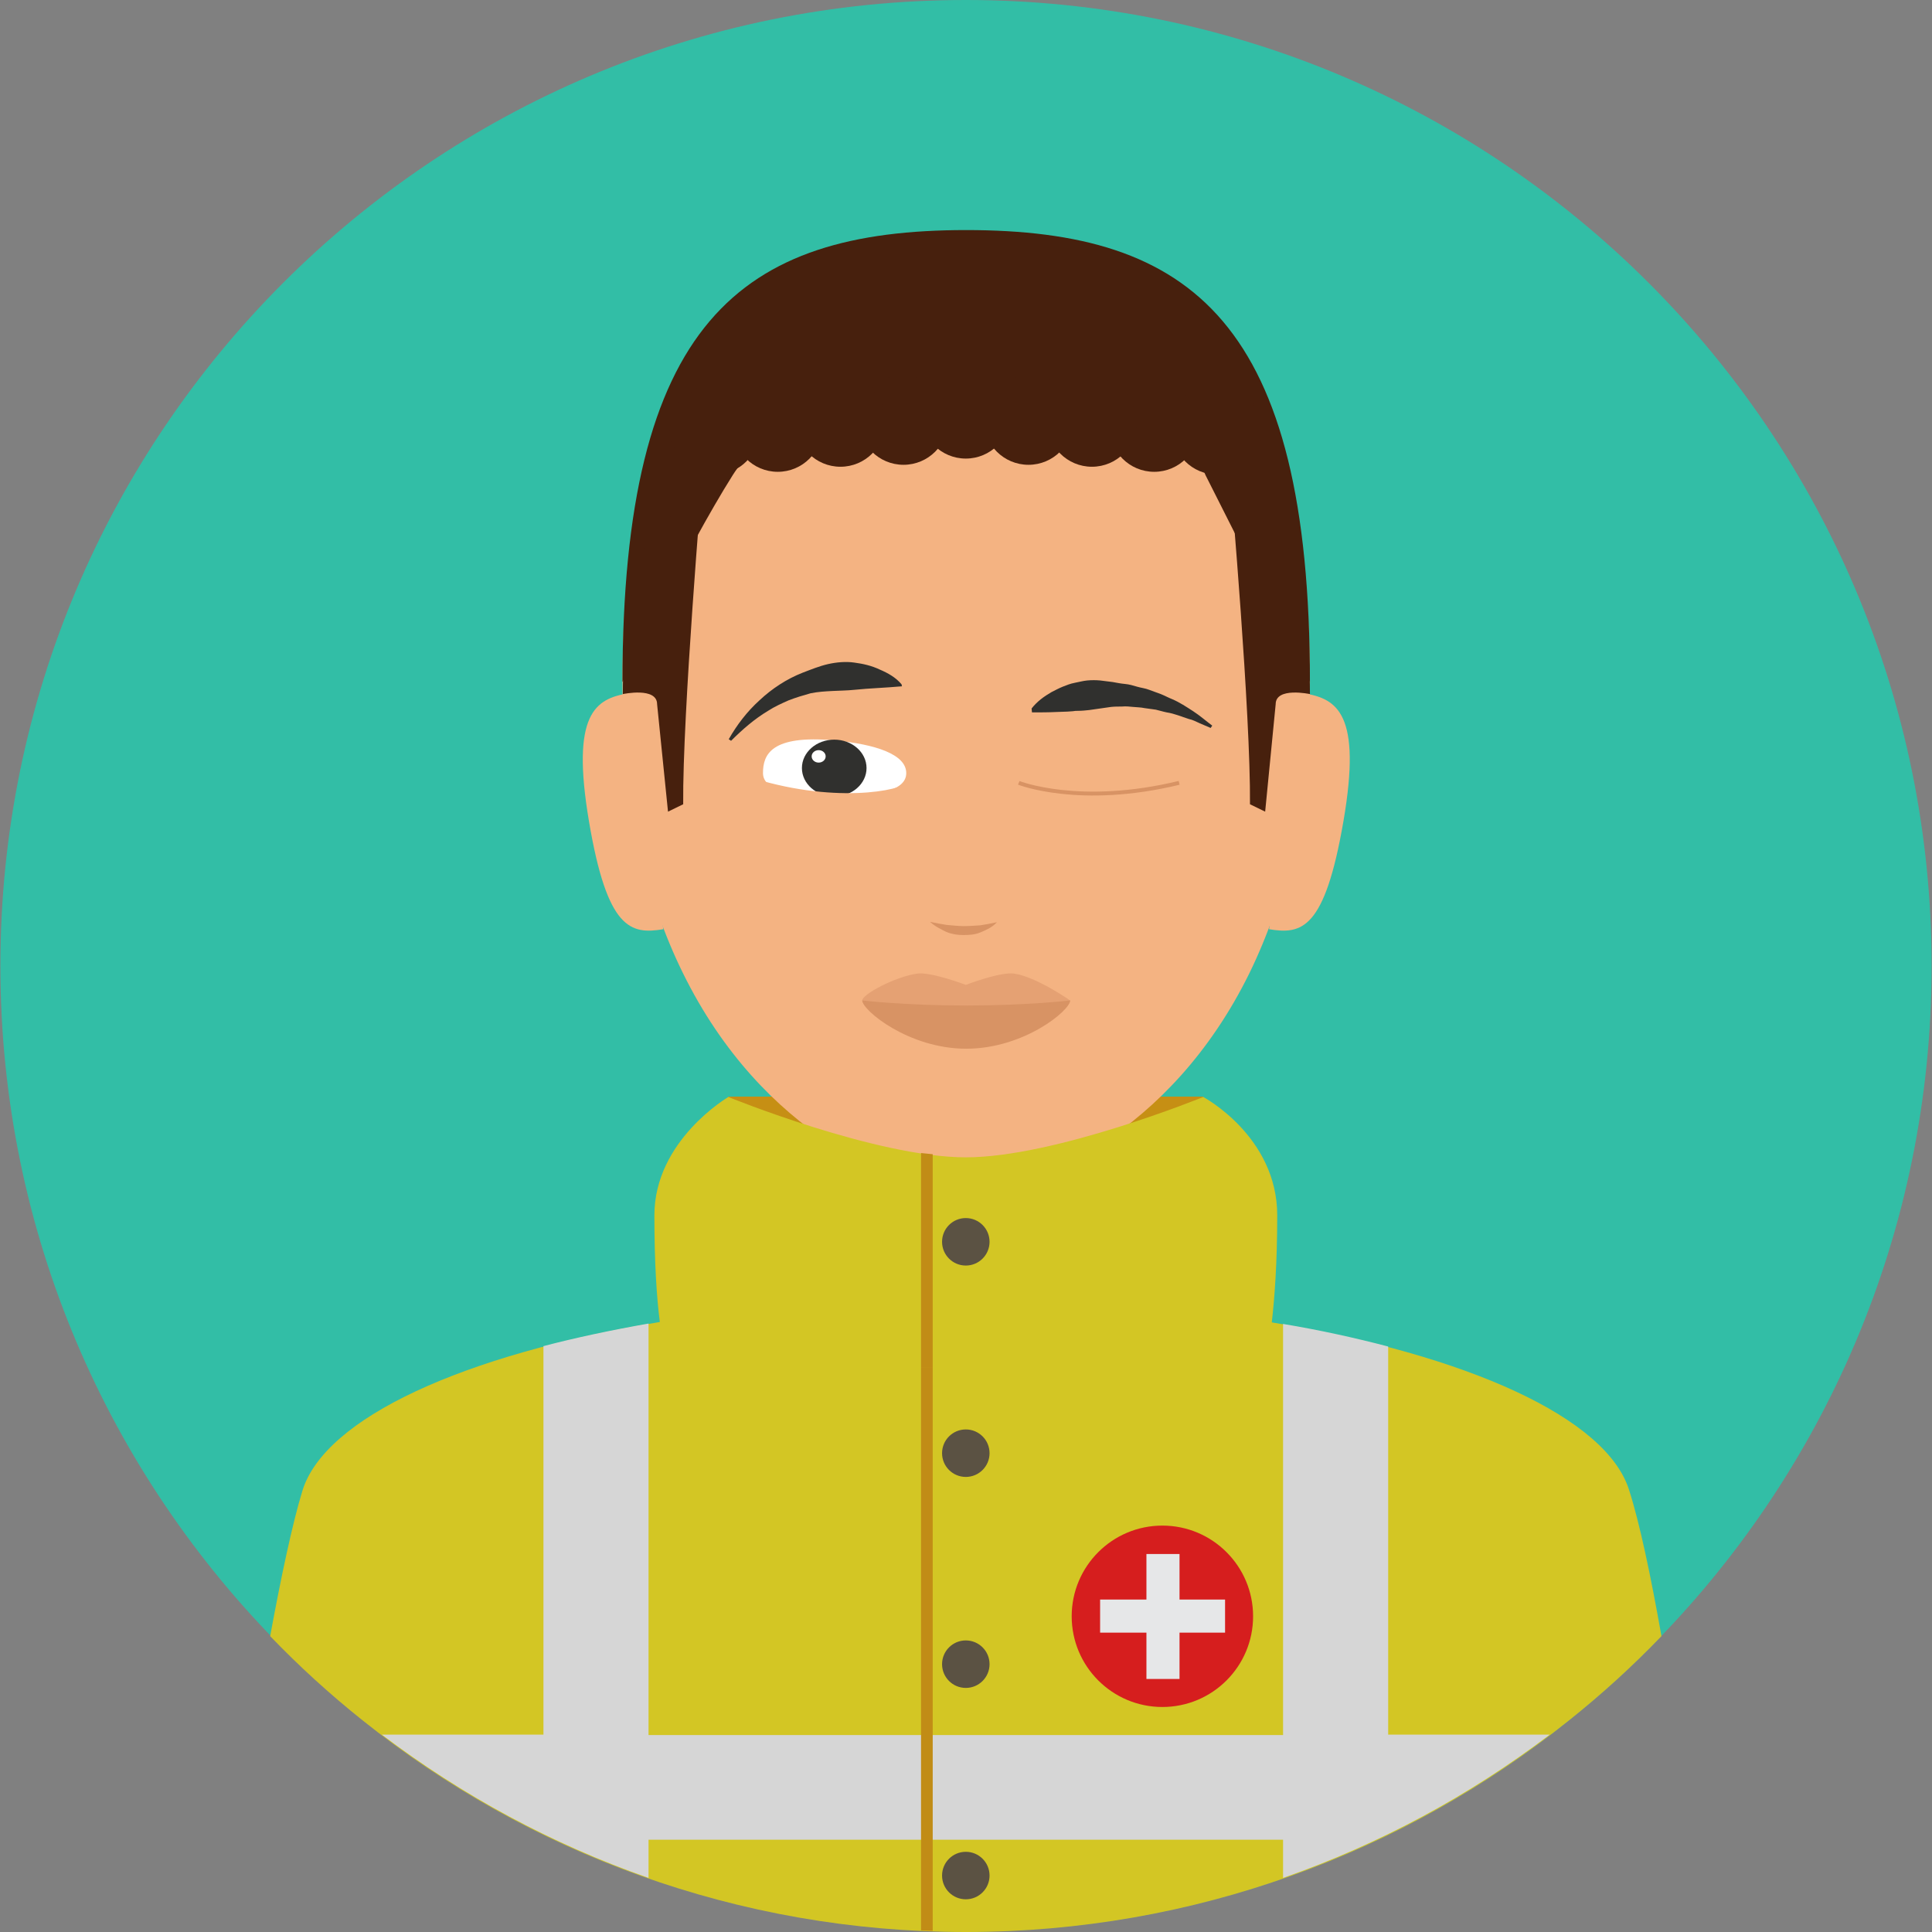 <?xml version="1.0" encoding="utf-8"?>
<!-- Generator: Adobe Illustrator 25.2.0, SVG Export Plug-In . SVG Version: 6.00 Build 0)  -->
<svg version="1.1" id="Layer_1" xmlns="http://www.w3.org/2000/svg" xmlns:xlink="http://www.w3.org/1999/xlink" x="0px" y="0px"
	 viewBox="0 0 496.3 496.3" style="enable-background:new 0 0 496.3 496.3;" xml:space="preserve">
<rect x="0" y="0" width="496.3" height="496.3" fill="#808080" stroke="none"/>
<style type="text/css">
	.st0{fill:#32BEA6;}
	.st1{fill:#E2A379;}
	.st2{fill:#C68F14;}
	.st3{fill:#F4B382;}
	.st4{fill:#D3C624;}
	.st5{fill:#D6D6D6;}
	.st6{fill:#D61E1E;}
	.st7{fill:#E6E7E8;}
	.st8{fill:#5B5243;}
	.st9{fill:#C18C16;}
	.st10{fill:#E5A173;}
	.st11{fill:#D89364;}
	.st12{fill:#47200D;}
	.st13{fill:#FFFFFF;}
	.st14{fill:#30302E;}
	.st15{fill:none;stroke:#D89364;stroke-miterlimit:10;}
</style>
<path class="st0" d="M496.2,248.1C496.2,111.1,385.1,0,248.1,0S0.1,111.1,0.1,248.1s111.1,248.1,248.1,248.1
	S496.2,385.1,496.2,248.1z"/>
<path class="st1" d="M287,282.1h-77.8c12.1,36.6,1,53.3,1,53.3H286C286,335.4,275,318.7,287,282.1z"/>
<polygon class="st2" points="324.6,351.2 171.6,351.2 187.1,281.7 309.1,281.7 "/>
<g>
	<path class="st3" d="M336.5,175.2c0-92.4-39.5-113.6-88.3-113.6c-48.7,0-88.3,21.2-88.3,113.6c0,31.3,6.2,55.8,15.5,74.7
		c20.4,41.6,55.7,56.1,72.8,56.1s52.4-14.5,72.8-56.1C330.2,231,336.5,206.5,336.5,175.2z"/>
	<path class="st3" d="M170.4,238.7c-8.4,1.4-14.4,0.1-19.1-27.7s1.7-31.5,10.1-32.9L170.4,238.7z"/>
	<path class="st3" d="M326,238.7c8.4,1.4,14.3,0.1,19.1-27.7c4.8-27.8-1.7-31.5-10.1-32.9L326,238.7z"/>
</g>
<path class="st4" d="M418.5,382.8c-5.8-18.6-41.4-34.7-91.8-43.1c0.7-6.1,1.4-15,1.4-27.5c0-20.3-19-30.4-19-30.4s-38,15.5-61,15.5
	s-61-15.5-61-15.5s-19,11.1-19,30.4c0,12.3,0.6,21.2,1.4,27.4c-50.5,8.4-86,24.6-91.8,43.3c-2.6,8.5-5.5,22.2-8.3,37.4
	c7.4,7.7,15.3,14.9,23.7,21.6c42.5,34,96.4,54.4,155,54.4c58.7,0,112.6-20.4,155-54.4c8.4-6.7,16.3-13.9,23.7-21.6
	C424.1,405,421.2,391.2,418.5,382.8z"/>
<path class="st5" d="M356.6,345.9c-8.4-2.2-17.4-4.2-27-5.8v105.6h-163V340c-9.6,1.7-18.6,3.6-27,5.8v99.8H98.1
	c20.6,15.6,43.6,28.1,68.5,36.8v-9.8h163v9.8c24.9-8.7,47.9-21.2,68.5-36.8h-41.5V345.9z"/>
<circle class="st6" cx="298.6" cy="415.2" r="23.3"/>
<g>
	<rect x="282.6" y="410.9" class="st7" width="32.1" height="8.5"/>
	<rect x="294.5" y="399.2" class="st7" width="8.5" height="32.1"/>
</g>
<g>
	<circle class="st8" cx="248.1" cy="319" r="6.1"/>
	<circle class="st8" cx="248.1" cy="373.3" r="6.1"/>
	<circle class="st8" cx="248.1" cy="427.5" r="6.1"/>
	<circle class="st8" cx="248.1" cy="481.8" r="6.1"/>
</g>
<g>
	<path class="st9" d="M236.6,495.9c1,0,2,0.1,3,0.1V351.2h-3V495.9z"/>
	<polygon class="st9" points="236.6,296.2 236.6,351.2 239.6,351.2 239.6,296.5 	"/>
</g>
<path class="st10" d="M274.9,257c0,2.6-11.9,9.5-26.7,9.5s-26.7-7-26.7-9.5c0-1.6,8.5-6.1,14.1-6.9c3.6-0.5,12.5,2.9,12.5,2.9
	s8.8-3.4,12.4-2.9C266.2,250.9,274.9,257,274.9,257z"/>
<path class="st11" d="M274.9,257c0,2.6-11.9,12.4-26.7,12.4s-26.7-9.9-26.7-12.4c0,0,10.9,1.3,26.7,1.3S274.9,257,274.9,257z"/>
<g>
	<path class="st12" d="M336.5,175.2c0-92.4-30.3-116.1-88.3-116.1s-88.3,23.7-88.3,116.1c0,0,16.3-34.1,28.3-53.1s38-18.3,38-18.3
		h49c0,0,27,0.3,34.5,18.3L336.5,175.2z"/>
	<circle class="st12" cx="312.6" cy="110.4" r="11.5"/>
	<circle class="st12" cx="296.5" cy="109.7" r="11.5"/>
	<circle class="st12" cx="280.5" cy="108.4" r="11.5"/>
	<circle class="st12" cx="264.2" cy="107.9" r="11.5"/>
	<circle class="st12" cx="248.1" cy="106.3" r="11.5"/>
	<circle class="st12" cx="232.1" cy="107.9" r="11.5"/>
	<circle class="st12" cx="215.9" cy="108.4" r="11.5"/>
	<circle class="st12" cx="199.8" cy="109.7" r="11.5"/>
	<circle class="st12" cx="183.6" cy="110.4" r="11.5"/>
	<path class="st12" d="M165.6,140.8c-4.2,10.9-5.6,24.4-5.6,37.5c0,0,8.8-1.9,8.8,2.6l2.8,27.6l3.9-1.9c-0.2-23,4.9-83.5,4.9-83.5
		L165.6,140.8z"/>
	<path class="st12" d="M330.9,140.8c4.2,10.9,5.6,24.4,5.6,37.5c0,0-8.8-1.9-8.8,2.6l-2.7,27.6l-3.9-1.9c0.2-23-4.9-81.7-4.9-81.7
		L330.9,140.8z"/>
</g>
<g>
	<path class="st13" d="M311.5,337.4L311.5,337.4L311.5,337.4L311.5,337.4z"/>
	<path class="st13" d="M298.5,335.9L298.5,335.9L298.5,335.9z"/>
</g>
<g>
	<path class="st14" d="M265,182c1.4-1.8,3.2-3.1,5.1-4.2c1-0.5,1.9-1,2.9-1.4s2-0.8,3.1-1s2.1-0.5,3.2-0.6s2.2-0.1,3.3,0l3.2,0.4
		c1.1,0.2,2.1,0.4,3.2,0.5s2.1,0.4,3.1,0.7s2.1,0.4,3.1,0.8l3,1.1c1,0.4,1.9,0.9,2.9,1.3c1.9,0.8,3.7,2,5.4,3.1s3.3,2.5,4.9,3.7
		L311,187l-2.8-1.2c-0.9-0.4-1.8-0.9-2.8-1.1c-1.9-0.6-3.7-1.4-5.7-1.7c-1-0.2-1.9-0.5-2.8-0.7l-2.9-0.4c-0.9-0.2-1.9-0.2-2.9-0.3
		s-1.9-0.2-2.9-0.1c-1,0-1.9,0-2.8,0.1l-2.8,0.4c-0.9,0.1-1.9,0.3-2.8,0.4c-0.9,0.1-1.9,0.2-2.8,0.2c-0.5,0-0.9,0-1.4,0.1
		c-0.5,0-0.9,0.1-1.4,0.1c-1,0-1.9,0.1-2.9,0.1c-2,0.1-4,0.1-6.2,0.1L265,182z"/>
</g>
<g>
	<path class="st14" d="M231.7,176.3c-4.4,0.4-8.4,0.5-12.2,0.9c-1.9,0.2-3.7,0.2-5.6,0.3s-3.8,0.2-5.7,0.6c-1.8,0.5-3.8,1.1-5.6,1.8
		c-1.8,0.8-3.6,1.6-5.3,2.7c-3.5,2.1-6.6,4.8-9.5,7.7l-0.6-0.4c2.1-3.7,4.7-7.1,7.9-10c3.2-3,7-5.5,11.1-7.1
		c2.1-0.8,4.3-1.7,6.5-2.2s4.6-0.7,6.7-0.4c2.3,0.3,4.5,0.8,6.6,1.8c2.1,0.9,4.1,2,5.6,3.8L231.7,176.3z"/>
</g>
<path class="st13" d="M214.4,190.2c10.6,1,18.4,3.6,18.4,8.4s-8.2,5.9-18.4,5.9s-18.4-1.2-18.4-5.9S198,188.7,214.4,190.2z"/>
<ellipse class="st14" cx="214.3" cy="197.3" rx="8.3" ry="7.3"/>
<ellipse class="st13" cx="210.3" cy="194.3" rx="1.8" ry="1.6"/>
<path class="st15" d="M261.7,201.1c0,0,15.6,6.2,41.2,0"/>
<g>
	<path class="st11" d="M238.9,236.8c1.4,0.3,2.9,0.6,4.3,0.8c1.4,0.1,2.9,0.3,4.3,0.3c1.4,0,2.9-0.1,4.3-0.2
		c1.4-0.2,2.9-0.5,4.3-0.8c-1.3,1.4-2.8,2-4.2,2.6c-1.4,0.6-2.9,0.7-4.4,0.7c-1.5,0-2.9-0.2-4.4-0.8
		C241.7,238.7,240.2,238,238.9,236.8z"/>
</g>
<path class="st3" d="M233.6,200.3c0.3,2.3-16.4,6.3-37.8,0.3c-19.2-5.4,24.2,10.6,24.2,10.6L233.6,200.3z"/>
</svg>
